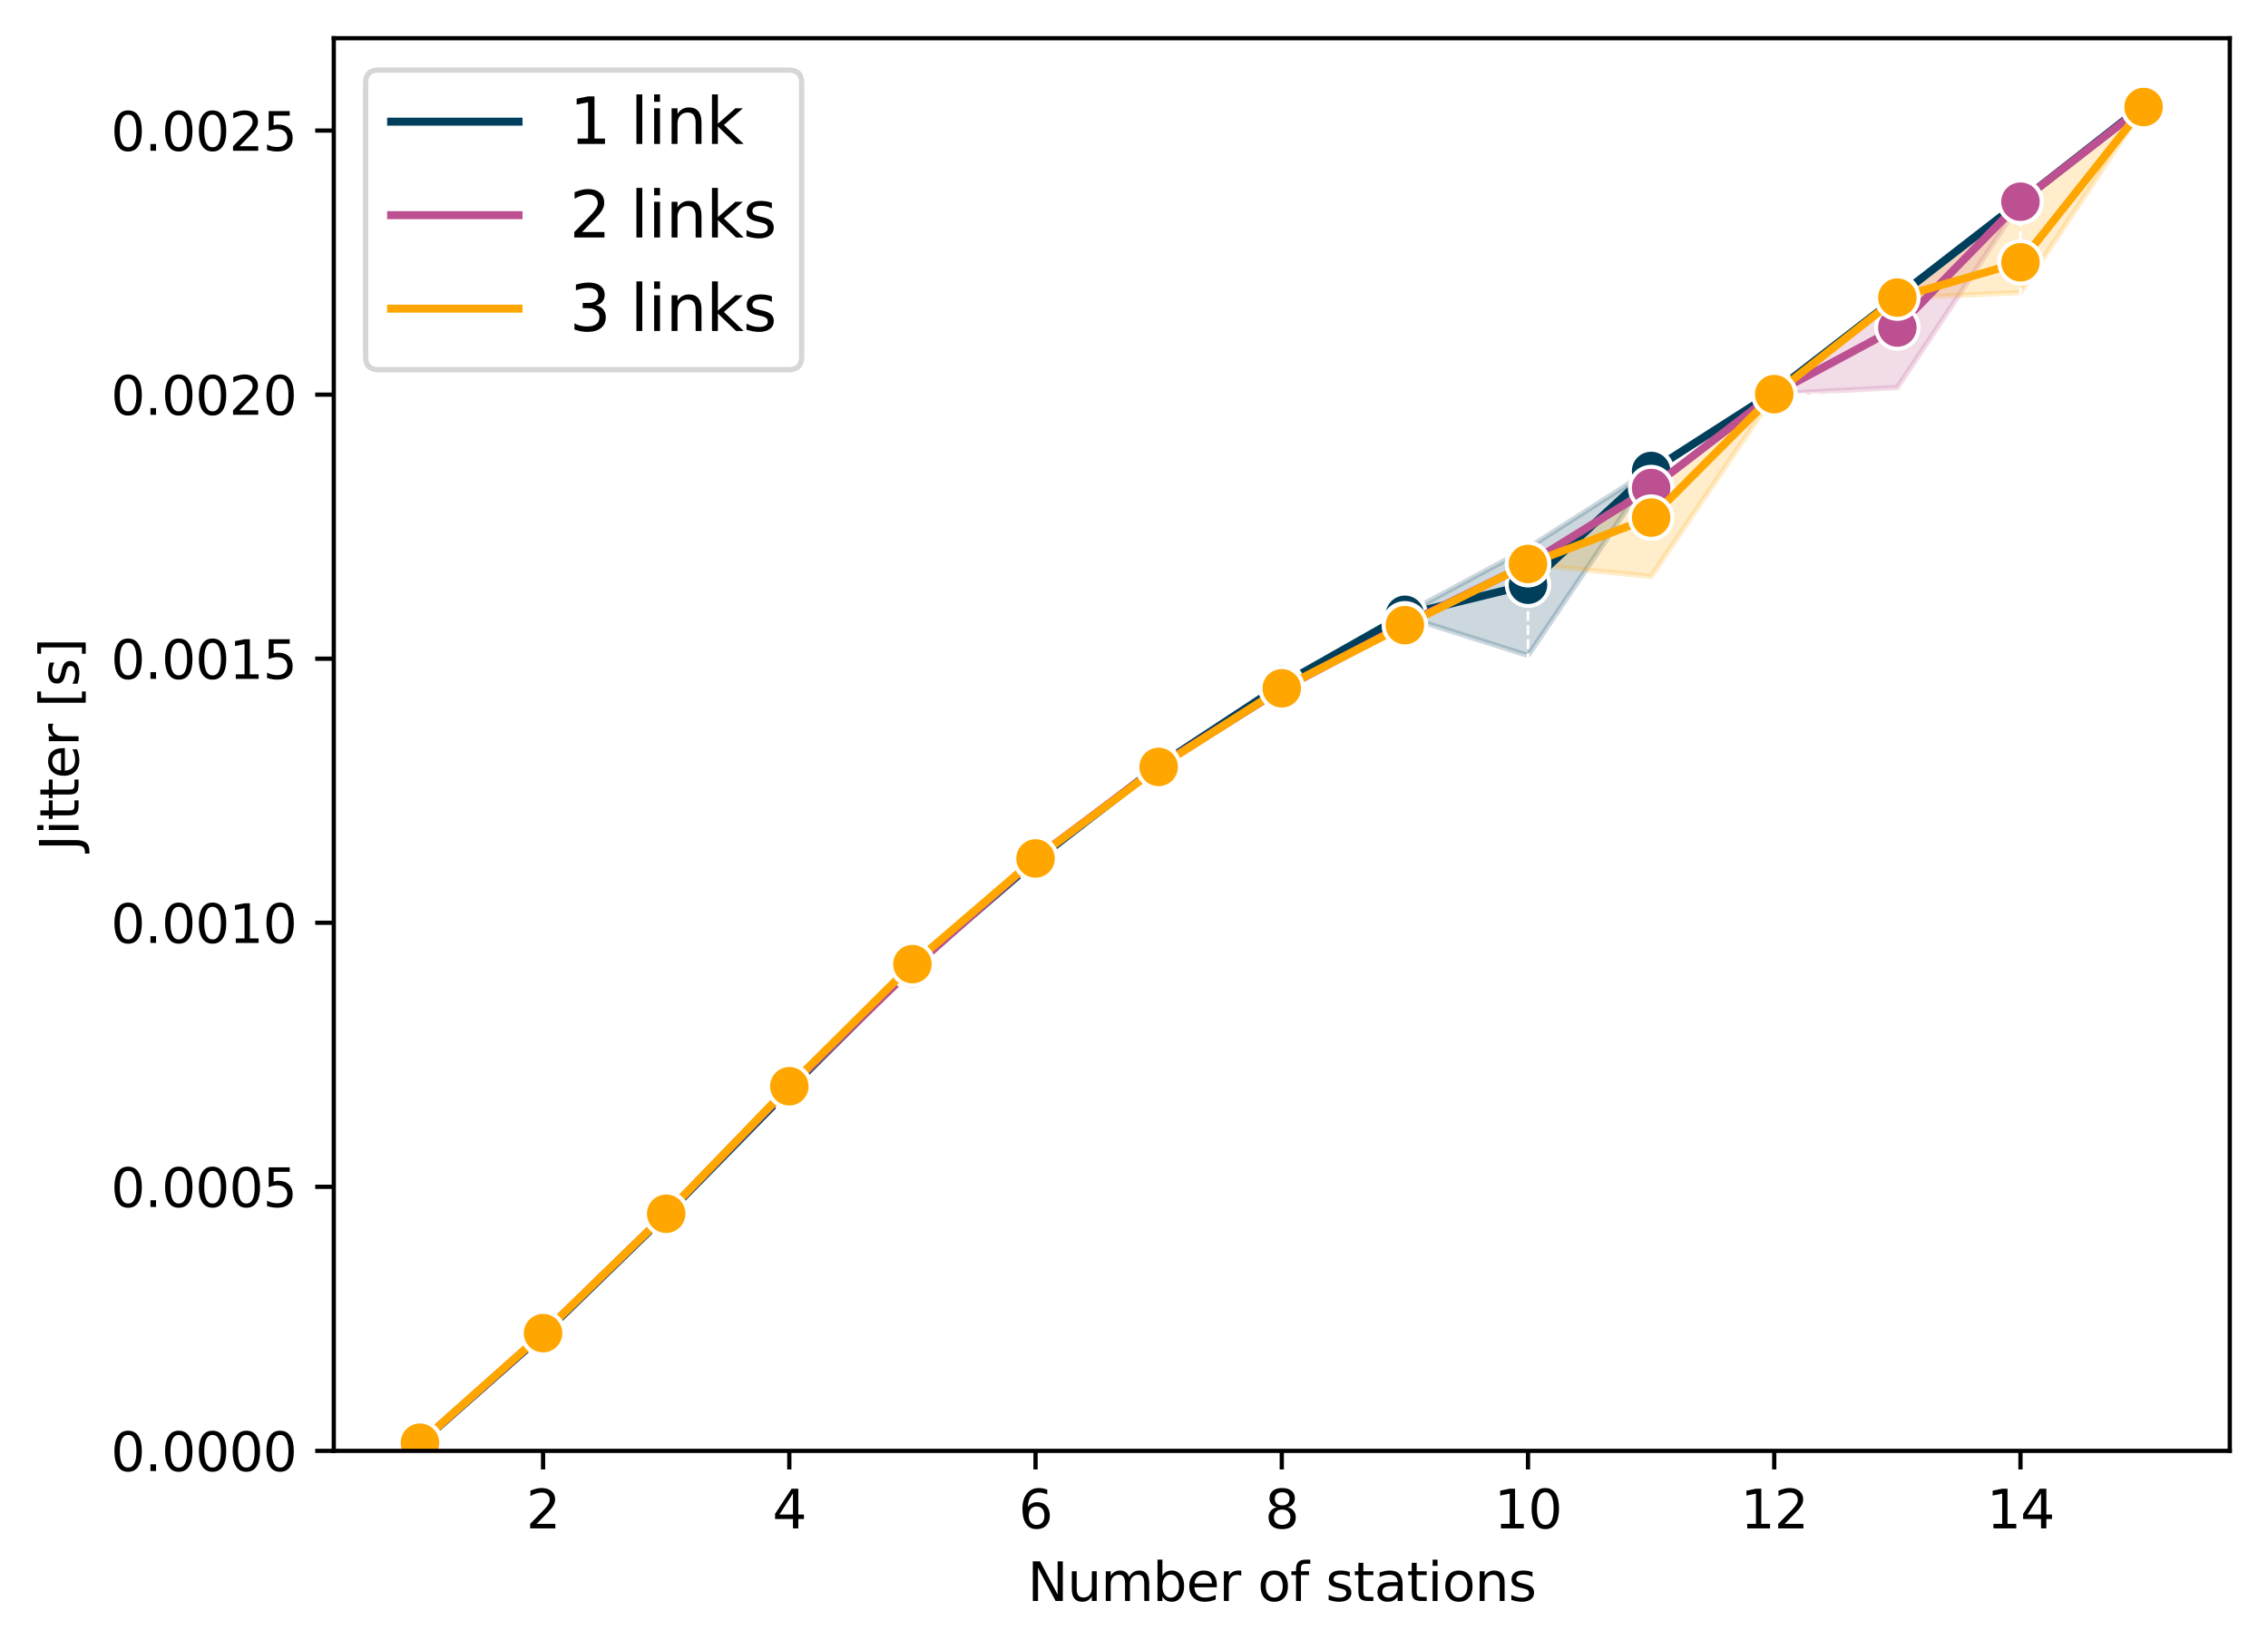 <?xml version="1.0" encoding="utf-8" standalone="no"?>
<!DOCTYPE svg PUBLIC "-//W3C//DTD SVG 1.1//EN"
  "http://www.w3.org/Graphics/SVG/1.1/DTD/svg11.dtd">
<svg xmlns:xlink="http://www.w3.org/1999/xlink" width="427.189pt" height="310.868pt" viewBox="0 0 427.189 310.868" xmlns="http://www.w3.org/2000/svg" version="1.1">
 <defs>
  <style type="text/css">*{stroke-linejoin: round; stroke-linecap: butt}</style>
 </defs>
 <g id="figure_1">
  <g id="patch_1">
   <path d="M 0 310.868 
L 427.189 310.868 
L 427.189 0 
L 0 0 
z
" style="fill: #ffffff"/>
  </g>
  <g id="axes_1">
   <g id="patch_2">
    <path d="M 62.869 273.312 
L 419.989 273.312 
L 419.989 7.2 
L 62.869 7.2 
z
" style="fill: #ffffff"/>
   </g>
   <g id="PolyCollection_1">
    <defs>
     <path id="m37e8b42626" d="M 79.101 -38.999 
L 79.101 -38.999 
L 102.291 -59.447 
L 125.481 -81.901 
L 148.67 -105.617 
L 171.86 -128.545 
L 195.05 -148.324 
L 218.239 -166.453 
L 241.429 -181.563 
L 264.618 -194.742 
L 287.808 -187.384 
L 310.998 -221.741 
L 334.187 -236.938 
L 357.377 -254.899 
L 380.566 -272.805 
L 403.756 -291.05 
L 403.756 -291.065 
L 403.756 -291.065 
L 380.566 -272.941 
L 357.377 -254.949 
L 334.187 -237.148 
L 310.998 -222.428 
L 287.808 -207.639 
L 264.618 -195.205 
L 241.429 -182.259 
L 218.239 -166.822 
L 195.05 -149.195 
L 171.86 -128.9 
L 148.67 -105.742 
L 125.481 -82.151 
L 102.291 -59.537 
L 79.101 -38.999 
z
" style="stroke: #003f5c; stroke-opacity: 0.2"/>
    </defs>
    <g clip-path="url(#pb77e00b470)">
     <use xlink:href="#m37e8b42626" x="0" y="310.868" style="fill: #003f5c; fill-opacity: 0.2; stroke: #003f5c; stroke-opacity: 0.2"/>
    </g>
   </g>
   <g id="PolyCollection_2">
    <defs>
     <path id="mcd9706d1df" d="M 79.101 -39.059 
L 79.101 -39.057 
L 102.291 -59.613 
L 125.481 -82.189 
L 148.67 -105.819 
L 171.86 -128.101 
L 195.05 -148.921 
L 218.239 -166.455 
L 241.429 -180.688 
L 264.618 -193.098 
L 287.808 -204.339 
L 310.998 -218.907 
L 334.187 -236.684 
L 357.377 -237.87 
L 380.566 -272.722 
L 403.756 -290.712 
L 403.756 -290.951 
L 403.756 -290.951 
L 380.566 -273.077 
L 357.377 -254.835 
L 334.187 -236.767 
L 310.998 -218.97 
L 287.808 -204.913 
L 264.618 -193.358 
L 241.429 -181.399 
L 218.239 -166.617 
L 195.05 -149.516 
L 171.86 -129.067 
L 148.67 -106.304 
L 125.481 -82.326 
L 102.291 -59.681 
L 79.101 -39.059 
z
" style="stroke: #bc5090; stroke-opacity: 0.2"/>
    </defs>
    <g clip-path="url(#pb77e00b470)">
     <use xlink:href="#mcd9706d1df" x="0" y="310.868" style="fill: #bc5090; fill-opacity: 0.2; stroke: #bc5090; stroke-opacity: 0.2"/>
    </g>
   </g>
   <g id="PolyCollection_3">
    <defs>
     <path id="me88c761a08" d="M 79.101 -39.09 
L 79.101 -39.089 
L 102.291 -59.69 
L 125.481 -82.059 
L 148.67 -105.709 
L 171.86 -129.086 
L 195.05 -148.983 
L 218.239 -166.095 
L 241.429 -180.812 
L 264.618 -192.974 
L 287.808 -204.593 
L 310.998 -202.273 
L 334.187 -236.554 
L 357.377 -254.729 
L 380.566 -255.763 
L 403.756 -290.612 
L 403.756 -290.809 
L 403.756 -290.809 
L 380.566 -272.739 
L 357.377 -254.859 
L 334.187 -236.662 
L 310.998 -218.917 
L 287.808 -204.664 
L 264.618 -193.281 
L 241.429 -181.597 
L 218.239 -166.603 
L 195.05 -149.31 
L 171.86 -129.359 
L 148.67 -106.552 
L 125.481 -82.421 
L 102.291 -59.789 
L 79.101 -39.09 
z
" style="stroke: #ffa600; stroke-opacity: 0.2"/>
    </defs>
    <g clip-path="url(#pb77e00b470)">
     <use xlink:href="#me88c761a08" x="0" y="310.868" style="fill: #ffa600; fill-opacity: 0.2; stroke: #ffa600; stroke-opacity: 0.2"/>
    </g>
   </g>
   <g id="matplotlib.axis_1">
    <g id="xtick_1">
     <g id="line2d_1">
      <path d="M 102.291 273.312 
L 102.291 7.2 
" clip-path="url(#pb77e00b470)" style="fill: none; stroke-dasharray: 1.85,0.8; stroke-dashoffset: 0; stroke: #ffffff; stroke-width: 0.5"/>
     </g>
     <g id="line2d_2">
      <defs>
       <path id="m23f80cbdba" d="M 0 0 
L 0 3.5 
" style="stroke: #000000; stroke-width: 0.8"/>
      </defs>
      <g>
       <use xlink:href="#m23f80cbdba" x="102.291" y="273.312" style="stroke: #000000; stroke-width: 0.8"/>
      </g>
     </g>
     <g id="text_1">
      <!-- 2 -->
      <g transform="translate(99.11 287.91) scale(0.1 -0.1)">
       <defs>
        <path id="DejaVuSans-32" d="M 1228 531 
L 3431 531 
L 3431 0 
L 469 0 
L 469 531 
Q 828 903 1448 1529 
Q 2069 2156 2228 2338 
Q 2531 2678 2651 2914 
Q 2772 3150 2772 3378 
Q 2772 3750 2511 3984 
Q 2250 4219 1831 4219 
Q 1534 4219 1204 4116 
Q 875 4013 500 3803 
L 500 4441 
Q 881 4594 1212 4672 
Q 1544 4750 1819 4750 
Q 2544 4750 2975 4387 
Q 3406 4025 3406 3419 
Q 3406 3131 3298 2873 
Q 3191 2616 2906 2266 
Q 2828 2175 2409 1742 
Q 1991 1309 1228 531 
z
" transform="scale(0.016)"/>
       </defs>
       <use xlink:href="#DejaVuSans-32"/>
      </g>
     </g>
    </g>
    <g id="xtick_2">
     <g id="line2d_3">
      <path d="M 148.67 273.312 
L 148.67 7.2 
" clip-path="url(#pb77e00b470)" style="fill: none; stroke-dasharray: 1.85,0.8; stroke-dashoffset: 0; stroke: #ffffff; stroke-width: 0.5"/>
     </g>
     <g id="line2d_4">
      <g>
       <use xlink:href="#m23f80cbdba" x="148.67" y="273.312" style="stroke: #000000; stroke-width: 0.8"/>
      </g>
     </g>
     <g id="text_2">
      <!-- 4 -->
      <g transform="translate(145.489 287.91) scale(0.1 -0.1)">
       <defs>
        <path id="DejaVuSans-34" d="M 2419 4116 
L 825 1625 
L 2419 1625 
L 2419 4116 
z
M 2253 4666 
L 3047 4666 
L 3047 1625 
L 3713 1625 
L 3713 1100 
L 3047 1100 
L 3047 0 
L 2419 0 
L 2419 1100 
L 313 1100 
L 313 1709 
L 2253 4666 
z
" transform="scale(0.016)"/>
       </defs>
       <use xlink:href="#DejaVuSans-34"/>
      </g>
     </g>
    </g>
    <g id="xtick_3">
     <g id="line2d_5">
      <path d="M 195.05 273.312 
L 195.05 7.2 
" clip-path="url(#pb77e00b470)" style="fill: none; stroke-dasharray: 1.85,0.8; stroke-dashoffset: 0; stroke: #ffffff; stroke-width: 0.5"/>
     </g>
     <g id="line2d_6">
      <g>
       <use xlink:href="#m23f80cbdba" x="195.05" y="273.312" style="stroke: #000000; stroke-width: 0.8"/>
      </g>
     </g>
     <g id="text_3">
      <!-- 6 -->
      <g transform="translate(191.868 287.91) scale(0.1 -0.1)">
       <defs>
        <path id="DejaVuSans-36" d="M 2113 2584 
Q 1688 2584 1439 2293 
Q 1191 2003 1191 1497 
Q 1191 994 1439 701 
Q 1688 409 2113 409 
Q 2538 409 2786 701 
Q 3034 994 3034 1497 
Q 3034 2003 2786 2293 
Q 2538 2584 2113 2584 
z
M 3366 4563 
L 3366 3988 
Q 3128 4100 2886 4159 
Q 2644 4219 2406 4219 
Q 1781 4219 1451 3797 
Q 1122 3375 1075 2522 
Q 1259 2794 1537 2939 
Q 1816 3084 2150 3084 
Q 2853 3084 3261 2657 
Q 3669 2231 3669 1497 
Q 3669 778 3244 343 
Q 2819 -91 2113 -91 
Q 1303 -91 875 529 
Q 447 1150 447 2328 
Q 447 3434 972 4092 
Q 1497 4750 2381 4750 
Q 2619 4750 2861 4703 
Q 3103 4656 3366 4563 
z
" transform="scale(0.016)"/>
       </defs>
       <use xlink:href="#DejaVuSans-36"/>
      </g>
     </g>
    </g>
    <g id="xtick_4">
     <g id="line2d_7">
      <path d="M 241.429 273.312 
L 241.429 7.2 
" clip-path="url(#pb77e00b470)" style="fill: none; stroke-dasharray: 1.85,0.8; stroke-dashoffset: 0; stroke: #ffffff; stroke-width: 0.5"/>
     </g>
     <g id="line2d_8">
      <g>
       <use xlink:href="#m23f80cbdba" x="241.429" y="273.312" style="stroke: #000000; stroke-width: 0.8"/>
      </g>
     </g>
     <g id="text_4">
      <!-- 8 -->
      <g transform="translate(238.248 287.91) scale(0.1 -0.1)">
       <defs>
        <path id="DejaVuSans-38" d="M 2034 2216 
Q 1584 2216 1326 1975 
Q 1069 1734 1069 1313 
Q 1069 891 1326 650 
Q 1584 409 2034 409 
Q 2484 409 2743 651 
Q 3003 894 3003 1313 
Q 3003 1734 2745 1975 
Q 2488 2216 2034 2216 
z
M 1403 2484 
Q 997 2584 770 2862 
Q 544 3141 544 3541 
Q 544 4100 942 4425 
Q 1341 4750 2034 4750 
Q 2731 4750 3128 4425 
Q 3525 4100 3525 3541 
Q 3525 3141 3298 2862 
Q 3072 2584 2669 2484 
Q 3125 2378 3379 2068 
Q 3634 1759 3634 1313 
Q 3634 634 3220 271 
Q 2806 -91 2034 -91 
Q 1263 -91 848 271 
Q 434 634 434 1313 
Q 434 1759 690 2068 
Q 947 2378 1403 2484 
z
M 1172 3481 
Q 1172 3119 1398 2916 
Q 1625 2713 2034 2713 
Q 2441 2713 2670 2916 
Q 2900 3119 2900 3481 
Q 2900 3844 2670 4047 
Q 2441 4250 2034 4250 
Q 1625 4250 1398 4047 
Q 1172 3844 1172 3481 
z
" transform="scale(0.016)"/>
       </defs>
       <use xlink:href="#DejaVuSans-38"/>
      </g>
     </g>
    </g>
    <g id="xtick_5">
     <g id="line2d_9">
      <path d="M 287.808 273.312 
L 287.808 7.2 
" clip-path="url(#pb77e00b470)" style="fill: none; stroke-dasharray: 1.85,0.8; stroke-dashoffset: 0; stroke: #ffffff; stroke-width: 0.5"/>
     </g>
     <g id="line2d_10">
      <g>
       <use xlink:href="#m23f80cbdba" x="287.808" y="273.312" style="stroke: #000000; stroke-width: 0.8"/>
      </g>
     </g>
     <g id="text_5">
      <!-- 10 -->
      <g transform="translate(281.445 287.91) scale(0.1 -0.1)">
       <defs>
        <path id="DejaVuSans-31" d="M 794 531 
L 1825 531 
L 1825 4091 
L 703 3866 
L 703 4441 
L 1819 4666 
L 2450 4666 
L 2450 531 
L 3481 531 
L 3481 0 
L 794 0 
L 794 531 
z
" transform="scale(0.016)"/>
        <path id="DejaVuSans-30" d="M 2034 4250 
Q 1547 4250 1301 3770 
Q 1056 3291 1056 2328 
Q 1056 1369 1301 889 
Q 1547 409 2034 409 
Q 2525 409 2770 889 
Q 3016 1369 3016 2328 
Q 3016 3291 2770 3770 
Q 2525 4250 2034 4250 
z
M 2034 4750 
Q 2819 4750 3233 4129 
Q 3647 3509 3647 2328 
Q 3647 1150 3233 529 
Q 2819 -91 2034 -91 
Q 1250 -91 836 529 
Q 422 1150 422 2328 
Q 422 3509 836 4129 
Q 1250 4750 2034 4750 
z
" transform="scale(0.016)"/>
       </defs>
       <use xlink:href="#DejaVuSans-31"/>
       <use xlink:href="#DejaVuSans-30" x="63.623"/>
      </g>
     </g>
    </g>
    <g id="xtick_6">
     <g id="line2d_11">
      <path d="M 334.187 273.312 
L 334.187 7.2 
" clip-path="url(#pb77e00b470)" style="fill: none; stroke-dasharray: 1.85,0.8; stroke-dashoffset: 0; stroke: #ffffff; stroke-width: 0.5"/>
     </g>
     <g id="line2d_12">
      <g>
       <use xlink:href="#m23f80cbdba" x="334.187" y="273.312" style="stroke: #000000; stroke-width: 0.8"/>
      </g>
     </g>
     <g id="text_6">
      <!-- 12 -->
      <g transform="translate(327.825 287.91) scale(0.1 -0.1)">
       <use xlink:href="#DejaVuSans-31"/>
       <use xlink:href="#DejaVuSans-32" x="63.623"/>
      </g>
     </g>
    </g>
    <g id="xtick_7">
     <g id="line2d_13">
      <path d="M 380.566 273.312 
L 380.566 7.2 
" clip-path="url(#pb77e00b470)" style="fill: none; stroke-dasharray: 1.85,0.8; stroke-dashoffset: 0; stroke: #ffffff; stroke-width: 0.5"/>
     </g>
     <g id="line2d_14">
      <g>
       <use xlink:href="#m23f80cbdba" x="380.566" y="273.312" style="stroke: #000000; stroke-width: 0.8"/>
      </g>
     </g>
     <g id="text_7">
      <!-- 14 -->
      <g transform="translate(374.204 287.91) scale(0.1 -0.1)">
       <use xlink:href="#DejaVuSans-31"/>
       <use xlink:href="#DejaVuSans-34" x="63.623"/>
      </g>
     </g>
    </g>
    <g id="text_8">
     <!-- Number of stations -->
     <g transform="translate(193.534 301.589) scale(0.1 -0.1)">
      <defs>
       <path id="DejaVuSans-4e" d="M 628 4666 
L 1478 4666 
L 3547 763 
L 3547 4666 
L 4159 4666 
L 4159 0 
L 3309 0 
L 1241 3903 
L 1241 0 
L 628 0 
L 628 4666 
z
" transform="scale(0.016)"/>
       <path id="DejaVuSans-75" d="M 544 1381 
L 544 3500 
L 1119 3500 
L 1119 1403 
Q 1119 906 1312 657 
Q 1506 409 1894 409 
Q 2359 409 2629 706 
Q 2900 1003 2900 1516 
L 2900 3500 
L 3475 3500 
L 3475 0 
L 2900 0 
L 2900 538 
Q 2691 219 2414 64 
Q 2138 -91 1772 -91 
Q 1169 -91 856 284 
Q 544 659 544 1381 
z
M 1991 3584 
L 1991 3584 
z
" transform="scale(0.016)"/>
       <path id="DejaVuSans-6d" d="M 3328 2828 
Q 3544 3216 3844 3400 
Q 4144 3584 4550 3584 
Q 5097 3584 5394 3201 
Q 5691 2819 5691 2113 
L 5691 0 
L 5113 0 
L 5113 2094 
Q 5113 2597 4934 2840 
Q 4756 3084 4391 3084 
Q 3944 3084 3684 2787 
Q 3425 2491 3425 1978 
L 3425 0 
L 2847 0 
L 2847 2094 
Q 2847 2600 2669 2842 
Q 2491 3084 2119 3084 
Q 1678 3084 1418 2786 
Q 1159 2488 1159 1978 
L 1159 0 
L 581 0 
L 581 3500 
L 1159 3500 
L 1159 2956 
Q 1356 3278 1631 3431 
Q 1906 3584 2284 3584 
Q 2666 3584 2933 3390 
Q 3200 3197 3328 2828 
z
" transform="scale(0.016)"/>
       <path id="DejaVuSans-62" d="M 3116 1747 
Q 3116 2381 2855 2742 
Q 2594 3103 2138 3103 
Q 1681 3103 1420 2742 
Q 1159 2381 1159 1747 
Q 1159 1113 1420 752 
Q 1681 391 2138 391 
Q 2594 391 2855 752 
Q 3116 1113 3116 1747 
z
M 1159 2969 
Q 1341 3281 1617 3432 
Q 1894 3584 2278 3584 
Q 2916 3584 3314 3078 
Q 3713 2572 3713 1747 
Q 3713 922 3314 415 
Q 2916 -91 2278 -91 
Q 1894 -91 1617 61 
Q 1341 213 1159 525 
L 1159 0 
L 581 0 
L 581 4863 
L 1159 4863 
L 1159 2969 
z
" transform="scale(0.016)"/>
       <path id="DejaVuSans-65" d="M 3597 1894 
L 3597 1613 
L 953 1613 
Q 991 1019 1311 708 
Q 1631 397 2203 397 
Q 2534 397 2845 478 
Q 3156 559 3463 722 
L 3463 178 
Q 3153 47 2828 -22 
Q 2503 -91 2169 -91 
Q 1331 -91 842 396 
Q 353 884 353 1716 
Q 353 2575 817 3079 
Q 1281 3584 2069 3584 
Q 2775 3584 3186 3129 
Q 3597 2675 3597 1894 
z
M 3022 2063 
Q 3016 2534 2758 2815 
Q 2500 3097 2075 3097 
Q 1594 3097 1305 2825 
Q 1016 2553 972 2059 
L 3022 2063 
z
" transform="scale(0.016)"/>
       <path id="DejaVuSans-72" d="M 2631 2963 
Q 2534 3019 2420 3045 
Q 2306 3072 2169 3072 
Q 1681 3072 1420 2755 
Q 1159 2438 1159 1844 
L 1159 0 
L 581 0 
L 581 3500 
L 1159 3500 
L 1159 2956 
Q 1341 3275 1631 3429 
Q 1922 3584 2338 3584 
Q 2397 3584 2469 3576 
Q 2541 3569 2628 3553 
L 2631 2963 
z
" transform="scale(0.016)"/>
       <path id="DejaVuSans-20" transform="scale(0.016)"/>
       <path id="DejaVuSans-6f" d="M 1959 3097 
Q 1497 3097 1228 2736 
Q 959 2375 959 1747 
Q 959 1119 1226 758 
Q 1494 397 1959 397 
Q 2419 397 2687 759 
Q 2956 1122 2956 1747 
Q 2956 2369 2687 2733 
Q 2419 3097 1959 3097 
z
M 1959 3584 
Q 2709 3584 3137 3096 
Q 3566 2609 3566 1747 
Q 3566 888 3137 398 
Q 2709 -91 1959 -91 
Q 1206 -91 779 398 
Q 353 888 353 1747 
Q 353 2609 779 3096 
Q 1206 3584 1959 3584 
z
" transform="scale(0.016)"/>
       <path id="DejaVuSans-66" d="M 2375 4863 
L 2375 4384 
L 1825 4384 
Q 1516 4384 1395 4259 
Q 1275 4134 1275 3809 
L 1275 3500 
L 2222 3500 
L 2222 3053 
L 1275 3053 
L 1275 0 
L 697 0 
L 697 3053 
L 147 3053 
L 147 3500 
L 697 3500 
L 697 3744 
Q 697 4328 969 4595 
Q 1241 4863 1831 4863 
L 2375 4863 
z
" transform="scale(0.016)"/>
       <path id="DejaVuSans-73" d="M 2834 3397 
L 2834 2853 
Q 2591 2978 2328 3040 
Q 2066 3103 1784 3103 
Q 1356 3103 1142 2972 
Q 928 2841 928 2578 
Q 928 2378 1081 2264 
Q 1234 2150 1697 2047 
L 1894 2003 
Q 2506 1872 2764 1633 
Q 3022 1394 3022 966 
Q 3022 478 2636 193 
Q 2250 -91 1575 -91 
Q 1294 -91 989 -36 
Q 684 19 347 128 
L 347 722 
Q 666 556 975 473 
Q 1284 391 1588 391 
Q 1994 391 2212 530 
Q 2431 669 2431 922 
Q 2431 1156 2273 1281 
Q 2116 1406 1581 1522 
L 1381 1569 
Q 847 1681 609 1914 
Q 372 2147 372 2553 
Q 372 3047 722 3315 
Q 1072 3584 1716 3584 
Q 2034 3584 2315 3537 
Q 2597 3491 2834 3397 
z
" transform="scale(0.016)"/>
       <path id="DejaVuSans-74" d="M 1172 4494 
L 1172 3500 
L 2356 3500 
L 2356 3053 
L 1172 3053 
L 1172 1153 
Q 1172 725 1289 603 
Q 1406 481 1766 481 
L 2356 481 
L 2356 0 
L 1766 0 
Q 1100 0 847 248 
Q 594 497 594 1153 
L 594 3053 
L 172 3053 
L 172 3500 
L 594 3500 
L 594 4494 
L 1172 4494 
z
" transform="scale(0.016)"/>
       <path id="DejaVuSans-61" d="M 2194 1759 
Q 1497 1759 1228 1600 
Q 959 1441 959 1056 
Q 959 750 1161 570 
Q 1363 391 1709 391 
Q 2188 391 2477 730 
Q 2766 1069 2766 1631 
L 2766 1759 
L 2194 1759 
z
M 3341 1997 
L 3341 0 
L 2766 0 
L 2766 531 
Q 2569 213 2275 61 
Q 1981 -91 1556 -91 
Q 1019 -91 701 211 
Q 384 513 384 1019 
Q 384 1609 779 1909 
Q 1175 2209 1959 2209 
L 2766 2209 
L 2766 2266 
Q 2766 2663 2505 2880 
Q 2244 3097 1772 3097 
Q 1472 3097 1187 3025 
Q 903 2953 641 2809 
L 641 3341 
Q 956 3463 1253 3523 
Q 1550 3584 1831 3584 
Q 2591 3584 2966 3190 
Q 3341 2797 3341 1997 
z
" transform="scale(0.016)"/>
       <path id="DejaVuSans-69" d="M 603 3500 
L 1178 3500 
L 1178 0 
L 603 0 
L 603 3500 
z
M 603 4863 
L 1178 4863 
L 1178 4134 
L 603 4134 
L 603 4863 
z
" transform="scale(0.016)"/>
       <path id="DejaVuSans-6e" d="M 3513 2113 
L 3513 0 
L 2938 0 
L 2938 2094 
Q 2938 2591 2744 2837 
Q 2550 3084 2163 3084 
Q 1697 3084 1428 2787 
Q 1159 2491 1159 1978 
L 1159 0 
L 581 0 
L 581 3500 
L 1159 3500 
L 1159 2956 
Q 1366 3272 1645 3428 
Q 1925 3584 2291 3584 
Q 2894 3584 3203 3211 
Q 3513 2838 3513 2113 
z
" transform="scale(0.016)"/>
      </defs>
      <use xlink:href="#DejaVuSans-4e"/>
      <use xlink:href="#DejaVuSans-75" x="74.805"/>
      <use xlink:href="#DejaVuSans-6d" x="138.184"/>
      <use xlink:href="#DejaVuSans-62" x="235.596"/>
      <use xlink:href="#DejaVuSans-65" x="299.072"/>
      <use xlink:href="#DejaVuSans-72" x="360.596"/>
      <use xlink:href="#DejaVuSans-20" x="401.709"/>
      <use xlink:href="#DejaVuSans-6f" x="433.496"/>
      <use xlink:href="#DejaVuSans-66" x="494.678"/>
      <use xlink:href="#DejaVuSans-20" x="529.883"/>
      <use xlink:href="#DejaVuSans-73" x="561.67"/>
      <use xlink:href="#DejaVuSans-74" x="613.77"/>
      <use xlink:href="#DejaVuSans-61" x="652.979"/>
      <use xlink:href="#DejaVuSans-74" x="714.258"/>
      <use xlink:href="#DejaVuSans-69" x="753.467"/>
      <use xlink:href="#DejaVuSans-6f" x="781.25"/>
      <use xlink:href="#DejaVuSans-6e" x="842.432"/>
      <use xlink:href="#DejaVuSans-73" x="905.811"/>
     </g>
    </g>
   </g>
   <g id="matplotlib.axis_2">
    <g id="ytick_1">
     <g id="line2d_15">
      <path d="M 62.869 273.312 
L 419.989 273.312 
" clip-path="url(#pb77e00b470)" style="fill: none; stroke-dasharray: 1.85,0.8; stroke-dashoffset: 0; stroke: #ffffff; stroke-width: 0.5"/>
     </g>
     <g id="line2d_16">
      <defs>
       <path id="m7d0589ba88" d="M 0 0 
L -3.5 0 
" style="stroke: #000000; stroke-width: 0.8"/>
      </defs>
      <g>
       <use xlink:href="#m7d0589ba88" x="62.869" y="273.312" style="stroke: #000000; stroke-width: 0.8"/>
      </g>
     </g>
     <g id="text_9">
      <!-- 0.0000 -->
      <g transform="translate(20.878 277.111) scale(0.1 -0.1)">
       <defs>
        <path id="DejaVuSans-2e" d="M 684 794 
L 1344 794 
L 1344 0 
L 684 0 
L 684 794 
z
" transform="scale(0.016)"/>
       </defs>
       <use xlink:href="#DejaVuSans-30"/>
       <use xlink:href="#DejaVuSans-2e" x="63.623"/>
       <use xlink:href="#DejaVuSans-30" x="95.41"/>
       <use xlink:href="#DejaVuSans-30" x="159.033"/>
       <use xlink:href="#DejaVuSans-30" x="222.656"/>
       <use xlink:href="#DejaVuSans-30" x="286.279"/>
      </g>
     </g>
    </g>
    <g id="ytick_2">
     <g id="line2d_17">
      <path d="M 62.869 223.569 
L 419.989 223.569 
" clip-path="url(#pb77e00b470)" style="fill: none; stroke-dasharray: 1.85,0.8; stroke-dashoffset: 0; stroke: #ffffff; stroke-width: 0.5"/>
     </g>
     <g id="line2d_18">
      <g>
       <use xlink:href="#m7d0589ba88" x="62.869" y="223.569" style="stroke: #000000; stroke-width: 0.8"/>
      </g>
     </g>
     <g id="text_10">
      <!-- 0.0005 -->
      <g transform="translate(20.878 227.368) scale(0.1 -0.1)">
       <defs>
        <path id="DejaVuSans-35" d="M 691 4666 
L 3169 4666 
L 3169 4134 
L 1269 4134 
L 1269 2991 
Q 1406 3038 1543 3061 
Q 1681 3084 1819 3084 
Q 2600 3084 3056 2656 
Q 3513 2228 3513 1497 
Q 3513 744 3044 326 
Q 2575 -91 1722 -91 
Q 1428 -91 1123 -41 
Q 819 9 494 109 
L 494 744 
Q 775 591 1075 516 
Q 1375 441 1709 441 
Q 2250 441 2565 725 
Q 2881 1009 2881 1497 
Q 2881 1984 2565 2268 
Q 2250 2553 1709 2553 
Q 1456 2553 1204 2497 
Q 953 2441 691 2322 
L 691 4666 
z
" transform="scale(0.016)"/>
       </defs>
       <use xlink:href="#DejaVuSans-30"/>
       <use xlink:href="#DejaVuSans-2e" x="63.623"/>
       <use xlink:href="#DejaVuSans-30" x="95.41"/>
       <use xlink:href="#DejaVuSans-30" x="159.033"/>
       <use xlink:href="#DejaVuSans-30" x="222.656"/>
       <use xlink:href="#DejaVuSans-35" x="286.279"/>
      </g>
     </g>
    </g>
    <g id="ytick_3">
     <g id="line2d_19">
      <path d="M 62.869 173.827 
L 419.989 173.827 
" clip-path="url(#pb77e00b470)" style="fill: none; stroke-dasharray: 1.85,0.8; stroke-dashoffset: 0; stroke: #ffffff; stroke-width: 0.5"/>
     </g>
     <g id="line2d_20">
      <g>
       <use xlink:href="#m7d0589ba88" x="62.869" y="173.827" style="stroke: #000000; stroke-width: 0.8"/>
      </g>
     </g>
     <g id="text_11">
      <!-- 0.0010 -->
      <g transform="translate(20.878 177.626) scale(0.1 -0.1)">
       <use xlink:href="#DejaVuSans-30"/>
       <use xlink:href="#DejaVuSans-2e" x="63.623"/>
       <use xlink:href="#DejaVuSans-30" x="95.41"/>
       <use xlink:href="#DejaVuSans-30" x="159.033"/>
       <use xlink:href="#DejaVuSans-31" x="222.656"/>
       <use xlink:href="#DejaVuSans-30" x="286.279"/>
      </g>
     </g>
    </g>
    <g id="ytick_4">
     <g id="line2d_21">
      <path d="M 62.869 124.084 
L 419.989 124.084 
" clip-path="url(#pb77e00b470)" style="fill: none; stroke-dasharray: 1.85,0.8; stroke-dashoffset: 0; stroke: #ffffff; stroke-width: 0.5"/>
     </g>
     <g id="line2d_22">
      <g>
       <use xlink:href="#m7d0589ba88" x="62.869" y="124.084" style="stroke: #000000; stroke-width: 0.8"/>
      </g>
     </g>
     <g id="text_12">
      <!-- 0.0015 -->
      <g transform="translate(20.878 127.883) scale(0.1 -0.1)">
       <use xlink:href="#DejaVuSans-30"/>
       <use xlink:href="#DejaVuSans-2e" x="63.623"/>
       <use xlink:href="#DejaVuSans-30" x="95.41"/>
       <use xlink:href="#DejaVuSans-30" x="159.033"/>
       <use xlink:href="#DejaVuSans-31" x="222.656"/>
       <use xlink:href="#DejaVuSans-35" x="286.279"/>
      </g>
     </g>
    </g>
    <g id="ytick_5">
     <g id="line2d_23">
      <path d="M 62.869 74.341 
L 419.989 74.341 
" clip-path="url(#pb77e00b470)" style="fill: none; stroke-dasharray: 1.85,0.8; stroke-dashoffset: 0; stroke: #ffffff; stroke-width: 0.5"/>
     </g>
     <g id="line2d_24">
      <g>
       <use xlink:href="#m7d0589ba88" x="62.869" y="74.341" style="stroke: #000000; stroke-width: 0.8"/>
      </g>
     </g>
     <g id="text_13">
      <!-- 0.0020 -->
      <g transform="translate(20.878 78.14) scale(0.1 -0.1)">
       <use xlink:href="#DejaVuSans-30"/>
       <use xlink:href="#DejaVuSans-2e" x="63.623"/>
       <use xlink:href="#DejaVuSans-30" x="95.41"/>
       <use xlink:href="#DejaVuSans-30" x="159.033"/>
       <use xlink:href="#DejaVuSans-32" x="222.656"/>
       <use xlink:href="#DejaVuSans-30" x="286.279"/>
      </g>
     </g>
    </g>
    <g id="ytick_6">
     <g id="line2d_25">
      <path d="M 62.869 24.598 
L 419.989 24.598 
" clip-path="url(#pb77e00b470)" style="fill: none; stroke-dasharray: 1.85,0.8; stroke-dashoffset: 0; stroke: #ffffff; stroke-width: 0.5"/>
     </g>
     <g id="line2d_26">
      <g>
       <use xlink:href="#m7d0589ba88" x="62.869" y="24.598" style="stroke: #000000; stroke-width: 0.8"/>
      </g>
     </g>
     <g id="text_14">
      <!-- 0.0025 -->
      <g transform="translate(20.878 28.397) scale(0.1 -0.1)">
       <use xlink:href="#DejaVuSans-30"/>
       <use xlink:href="#DejaVuSans-2e" x="63.623"/>
       <use xlink:href="#DejaVuSans-30" x="95.41"/>
       <use xlink:href="#DejaVuSans-30" x="159.033"/>
       <use xlink:href="#DejaVuSans-32" x="222.656"/>
       <use xlink:href="#DejaVuSans-35" x="286.279"/>
      </g>
     </g>
    </g>
    <g id="text_15">
     <!-- Jitter [s] -->
     <g transform="translate(14.798 160.268) rotate(-90) scale(0.1 -0.1)">
      <defs>
       <path id="DejaVuSans-4a" d="M 628 4666 
L 1259 4666 
L 1259 325 
Q 1259 -519 939 -900 
Q 619 -1281 -91 -1281 
L -331 -1281 
L -331 -750 
L -134 -750 
Q 284 -750 456 -515 
Q 628 -281 628 325 
L 628 4666 
z
" transform="scale(0.016)"/>
       <path id="DejaVuSans-5b" d="M 550 4863 
L 1875 4863 
L 1875 4416 
L 1125 4416 
L 1125 -397 
L 1875 -397 
L 1875 -844 
L 550 -844 
L 550 4863 
z
" transform="scale(0.016)"/>
       <path id="DejaVuSans-5d" d="M 1947 4863 
L 1947 -844 
L 622 -844 
L 622 -397 
L 1369 -397 
L 1369 4416 
L 622 4416 
L 622 4863 
L 1947 4863 
z
" transform="scale(0.016)"/>
      </defs>
      <use xlink:href="#DejaVuSans-4a"/>
      <use xlink:href="#DejaVuSans-69" x="29.492"/>
      <use xlink:href="#DejaVuSans-74" x="57.275"/>
      <use xlink:href="#DejaVuSans-74" x="96.484"/>
      <use xlink:href="#DejaVuSans-65" x="135.693"/>
      <use xlink:href="#DejaVuSans-72" x="197.217"/>
      <use xlink:href="#DejaVuSans-20" x="238.33"/>
      <use xlink:href="#DejaVuSans-5b" x="270.117"/>
      <use xlink:href="#DejaVuSans-73" x="309.131"/>
      <use xlink:href="#DejaVuSans-5d" x="361.23"/>
     </g>
    </g>
   </g>
   <g id="line2d_27">
    <path d="M 79.101 271.869 
L 102.291 251.387 
L 125.481 228.826 
L 148.67 205.169 
L 171.86 182.097 
L 195.05 162.068 
L 218.239 144.22 
L 241.429 128.971 
L 264.618 115.818 
L 287.808 110.154 
L 310.998 88.724 
L 334.187 73.851 
L 357.377 55.939 
L 380.566 37.973 
L 403.756 19.81 
" clip-path="url(#pb77e00b470)" style="fill: none; stroke: #003f5c; stroke-width: 1.5; stroke-linecap: square"/>
    <defs>
     <path id="m429b4958fd" d="M 0 4 
C 1.061 4 2.078 3.579 2.828 2.828 
C 3.579 2.078 4 1.061 4 0 
C 4 -1.061 3.579 -2.078 2.828 -2.828 
C 2.078 -3.579 1.061 -4 0 -4 
C -1.061 -4 -2.078 -3.579 -2.828 -2.828 
C -3.579 -2.078 -4 -1.061 -4 0 
C -4 1.061 -3.579 2.078 -2.828 2.828 
C -2.078 3.579 -1.061 4 0 4 
z
" style="stroke: #ffffff; stroke-width: 0.75"/>
    </defs>
    <g clip-path="url(#pb77e00b470)">
     <use xlink:href="#m429b4958fd" x="79.101" y="271.869" style="fill: #003f5c; stroke: #ffffff; stroke-width: 0.75"/>
     <use xlink:href="#m429b4958fd" x="102.291" y="251.387" style="fill: #003f5c; stroke: #ffffff; stroke-width: 0.75"/>
     <use xlink:href="#m429b4958fd" x="125.481" y="228.826" style="fill: #003f5c; stroke: #ffffff; stroke-width: 0.75"/>
     <use xlink:href="#m429b4958fd" x="148.67" y="205.169" style="fill: #003f5c; stroke: #ffffff; stroke-width: 0.75"/>
     <use xlink:href="#m429b4958fd" x="171.86" y="182.097" style="fill: #003f5c; stroke: #ffffff; stroke-width: 0.75"/>
     <use xlink:href="#m429b4958fd" x="195.05" y="162.068" style="fill: #003f5c; stroke: #ffffff; stroke-width: 0.75"/>
     <use xlink:href="#m429b4958fd" x="218.239" y="144.22" style="fill: #003f5c; stroke: #ffffff; stroke-width: 0.75"/>
     <use xlink:href="#m429b4958fd" x="241.429" y="128.971" style="fill: #003f5c; stroke: #ffffff; stroke-width: 0.75"/>
     <use xlink:href="#m429b4958fd" x="264.618" y="115.818" style="fill: #003f5c; stroke: #ffffff; stroke-width: 0.75"/>
     <use xlink:href="#m429b4958fd" x="287.808" y="110.154" style="fill: #003f5c; stroke: #ffffff; stroke-width: 0.75"/>
     <use xlink:href="#m429b4958fd" x="310.998" y="88.724" style="fill: #003f5c; stroke: #ffffff; stroke-width: 0.75"/>
     <use xlink:href="#m429b4958fd" x="334.187" y="73.851" style="fill: #003f5c; stroke: #ffffff; stroke-width: 0.75"/>
     <use xlink:href="#m429b4958fd" x="357.377" y="55.939" style="fill: #003f5c; stroke: #ffffff; stroke-width: 0.75"/>
     <use xlink:href="#m429b4958fd" x="380.566" y="37.973" style="fill: #003f5c; stroke: #ffffff; stroke-width: 0.75"/>
     <use xlink:href="#m429b4958fd" x="403.756" y="19.81" style="fill: #003f5c; stroke: #ffffff; stroke-width: 0.75"/>
    </g>
   </g>
   <g id="line2d_28">
    <path d="M 79.101 271.81 
L 102.291 251.216 
L 125.481 228.628 
L 148.67 204.817 
L 171.86 182.352 
L 195.05 161.717 
L 218.239 144.327 
L 241.429 129.778 
L 264.618 117.6 
L 287.808 106.275 
L 310.998 91.933 
L 334.187 74.155 
L 357.377 61.7 
L 380.566 37.993 
L 403.756 20.017 
" clip-path="url(#pb77e00b470)" style="fill: none; stroke: #bc5090; stroke-width: 1.5; stroke-linecap: square"/>
    <defs>
     <path id="m40b5166f81" d="M 0 4 
C 1.061 4 2.078 3.579 2.828 2.828 
C 3.579 2.078 4 1.061 4 0 
C 4 -1.061 3.579 -2.078 2.828 -2.828 
C 2.078 -3.579 1.061 -4 0 -4 
C -1.061 -4 -2.078 -3.579 -2.828 -2.828 
C -3.579 -2.078 -4 -1.061 -4 0 
C -4 1.061 -3.579 2.078 -2.828 2.828 
C -2.078 3.579 -1.061 4 0 4 
z
" style="stroke: #ffffff; stroke-width: 0.75"/>
    </defs>
    <g clip-path="url(#pb77e00b470)">
     <use xlink:href="#m40b5166f81" x="79.101" y="271.81" style="fill: #bc5090; stroke: #ffffff; stroke-width: 0.75"/>
     <use xlink:href="#m40b5166f81" x="102.291" y="251.216" style="fill: #bc5090; stroke: #ffffff; stroke-width: 0.75"/>
     <use xlink:href="#m40b5166f81" x="125.481" y="228.628" style="fill: #bc5090; stroke: #ffffff; stroke-width: 0.75"/>
     <use xlink:href="#m40b5166f81" x="148.67" y="204.817" style="fill: #bc5090; stroke: #ffffff; stroke-width: 0.75"/>
     <use xlink:href="#m40b5166f81" x="171.86" y="182.352" style="fill: #bc5090; stroke: #ffffff; stroke-width: 0.75"/>
     <use xlink:href="#m40b5166f81" x="195.05" y="161.717" style="fill: #bc5090; stroke: #ffffff; stroke-width: 0.75"/>
     <use xlink:href="#m40b5166f81" x="218.239" y="144.327" style="fill: #bc5090; stroke: #ffffff; stroke-width: 0.75"/>
     <use xlink:href="#m40b5166f81" x="241.429" y="129.778" style="fill: #bc5090; stroke: #ffffff; stroke-width: 0.75"/>
     <use xlink:href="#m40b5166f81" x="264.618" y="117.6" style="fill: #bc5090; stroke: #ffffff; stroke-width: 0.75"/>
     <use xlink:href="#m40b5166f81" x="287.808" y="106.275" style="fill: #bc5090; stroke: #ffffff; stroke-width: 0.75"/>
     <use xlink:href="#m40b5166f81" x="310.998" y="91.933" style="fill: #bc5090; stroke: #ffffff; stroke-width: 0.75"/>
     <use xlink:href="#m40b5166f81" x="334.187" y="74.155" style="fill: #bc5090; stroke: #ffffff; stroke-width: 0.75"/>
     <use xlink:href="#m40b5166f81" x="357.377" y="61.7" style="fill: #bc5090; stroke: #ffffff; stroke-width: 0.75"/>
     <use xlink:href="#m40b5166f81" x="380.566" y="37.993" style="fill: #bc5090; stroke: #ffffff; stroke-width: 0.75"/>
     <use xlink:href="#m40b5166f81" x="403.756" y="20.017" style="fill: #bc5090; stroke: #ffffff; stroke-width: 0.75"/>
    </g>
   </g>
   <g id="line2d_29">
    <path d="M 79.101 271.779 
L 102.291 251.135 
L 125.481 228.64 
L 148.67 204.624 
L 171.86 181.621 
L 195.05 161.713 
L 218.239 144.47 
L 241.429 129.662 
L 264.618 117.769 
L 287.808 106.243 
L 310.998 97.504 
L 334.187 74.249 
L 357.377 56.065 
L 380.566 49.41 
L 403.756 20.161 
" clip-path="url(#pb77e00b470)" style="fill: none; stroke: #ffa600; stroke-width: 1.5; stroke-linecap: square"/>
    <defs>
     <path id="mde7c670a3b" d="M 0 4 
C 1.061 4 2.078 3.579 2.828 2.828 
C 3.579 2.078 4 1.061 4 0 
C 4 -1.061 3.579 -2.078 2.828 -2.828 
C 2.078 -3.579 1.061 -4 0 -4 
C -1.061 -4 -2.078 -3.579 -2.828 -2.828 
C -3.579 -2.078 -4 -1.061 -4 0 
C -4 1.061 -3.579 2.078 -2.828 2.828 
C -2.078 3.579 -1.061 4 0 4 
z
" style="stroke: #ffffff; stroke-width: 0.75"/>
    </defs>
    <g clip-path="url(#pb77e00b470)">
     <use xlink:href="#mde7c670a3b" x="79.101" y="271.779" style="fill: #ffa600; stroke: #ffffff; stroke-width: 0.75"/>
     <use xlink:href="#mde7c670a3b" x="102.291" y="251.135" style="fill: #ffa600; stroke: #ffffff; stroke-width: 0.75"/>
     <use xlink:href="#mde7c670a3b" x="125.481" y="228.64" style="fill: #ffa600; stroke: #ffffff; stroke-width: 0.75"/>
     <use xlink:href="#mde7c670a3b" x="148.67" y="204.624" style="fill: #ffa600; stroke: #ffffff; stroke-width: 0.75"/>
     <use xlink:href="#mde7c670a3b" x="171.86" y="181.621" style="fill: #ffa600; stroke: #ffffff; stroke-width: 0.75"/>
     <use xlink:href="#mde7c670a3b" x="195.05" y="161.713" style="fill: #ffa600; stroke: #ffffff; stroke-width: 0.75"/>
     <use xlink:href="#mde7c670a3b" x="218.239" y="144.47" style="fill: #ffa600; stroke: #ffffff; stroke-width: 0.75"/>
     <use xlink:href="#mde7c670a3b" x="241.429" y="129.662" style="fill: #ffa600; stroke: #ffffff; stroke-width: 0.75"/>
     <use xlink:href="#mde7c670a3b" x="264.618" y="117.769" style="fill: #ffa600; stroke: #ffffff; stroke-width: 0.75"/>
     <use xlink:href="#mde7c670a3b" x="287.808" y="106.243" style="fill: #ffa600; stroke: #ffffff; stroke-width: 0.75"/>
     <use xlink:href="#mde7c670a3b" x="310.998" y="97.504" style="fill: #ffa600; stroke: #ffffff; stroke-width: 0.75"/>
     <use xlink:href="#mde7c670a3b" x="334.187" y="74.249" style="fill: #ffa600; stroke: #ffffff; stroke-width: 0.75"/>
     <use xlink:href="#mde7c670a3b" x="357.377" y="56.065" style="fill: #ffa600; stroke: #ffffff; stroke-width: 0.75"/>
     <use xlink:href="#mde7c670a3b" x="380.566" y="49.41" style="fill: #ffa600; stroke: #ffffff; stroke-width: 0.75"/>
     <use xlink:href="#mde7c670a3b" x="403.756" y="20.161" style="fill: #ffa600; stroke: #ffffff; stroke-width: 0.75"/>
    </g>
   </g>
   <g id="line2d_30"/>
   <g id="line2d_31"/>
   <g id="line2d_32"/>
   <g id="line2d_33"/>
   <g id="line2d_34"/>
   <g id="line2d_35"/>
   <g id="patch_3">
    <path d="M 62.869 273.312 
L 62.869 7.2 
" style="fill: none; stroke: #000000; stroke-width: 0.8; stroke-linejoin: miter; stroke-linecap: square"/>
   </g>
   <g id="patch_4">
    <path d="M 419.989 273.312 
L 419.989 7.2 
" style="fill: none; stroke: #000000; stroke-width: 0.8; stroke-linejoin: miter; stroke-linecap: square"/>
   </g>
   <g id="patch_5">
    <path d="M 62.869 273.312 
L 419.989 273.312 
" style="fill: none; stroke: #000000; stroke-width: 0.8; stroke-linejoin: miter; stroke-linecap: square"/>
   </g>
   <g id="patch_6">
    <path d="M 62.869 7.2 
L 419.989 7.2 
" style="fill: none; stroke: #000000; stroke-width: 0.8; stroke-linejoin: miter; stroke-linecap: square"/>
   </g>
   <g id="legend_1">
    <g id="patch_7">
     <path d="M 71.269 69.641 
L 148.59 69.641 
Q 150.99 69.641 150.99 67.241 
L 150.99 15.6 
Q 150.99 13.2 148.59 13.2 
L 71.269 13.2 
Q 68.869 13.2 68.869 15.6 
L 68.869 67.241 
Q 68.869 69.641 71.269 69.641 
z
" style="fill: #ffffff; opacity: 0.8; stroke: #cccccc; stroke-linejoin: miter"/>
    </g>
    <g id="line2d_36">
     <path d="M 73.669 22.918 
L 85.669 22.918 
L 97.669 22.918 
" style="fill: none; stroke: #003f5c; stroke-width: 1.5; stroke-linecap: square"/>
    </g>
    <g id="text_16">
     <!-- 1 link -->
     <g transform="translate(107.269 27.118) scale(0.12 -0.12)">
      <defs>
       <path id="DejaVuSans-6c" d="M 603 4863 
L 1178 4863 
L 1178 0 
L 603 0 
L 603 4863 
z
" transform="scale(0.016)"/>
       <path id="DejaVuSans-6b" d="M 581 4863 
L 1159 4863 
L 1159 1991 
L 2875 3500 
L 3609 3500 
L 1753 1863 
L 3688 0 
L 2938 0 
L 1159 1709 
L 1159 0 
L 581 0 
L 581 4863 
z
" transform="scale(0.016)"/>
      </defs>
      <use xlink:href="#DejaVuSans-31"/>
      <use xlink:href="#DejaVuSans-20" x="63.623"/>
      <use xlink:href="#DejaVuSans-6c" x="95.41"/>
      <use xlink:href="#DejaVuSans-69" x="123.193"/>
      <use xlink:href="#DejaVuSans-6e" x="150.977"/>
      <use xlink:href="#DejaVuSans-6b" x="214.355"/>
     </g>
    </g>
    <g id="line2d_37">
     <path d="M 73.669 40.532 
L 85.669 40.532 
L 97.669 40.532 
" style="fill: none; stroke: #bc5090; stroke-width: 1.5; stroke-linecap: square"/>
    </g>
    <g id="text_17">
     <!-- 2 links -->
     <g transform="translate(107.269 44.732) scale(0.12 -0.12)">
      <use xlink:href="#DejaVuSans-32"/>
      <use xlink:href="#DejaVuSans-20" x="63.623"/>
      <use xlink:href="#DejaVuSans-6c" x="95.41"/>
      <use xlink:href="#DejaVuSans-69" x="123.193"/>
      <use xlink:href="#DejaVuSans-6e" x="150.977"/>
      <use xlink:href="#DejaVuSans-6b" x="214.355"/>
      <use xlink:href="#DejaVuSans-73" x="272.266"/>
     </g>
    </g>
    <g id="line2d_38">
     <path d="M 73.669 58.146 
L 85.669 58.146 
L 97.669 58.146 
" style="fill: none; stroke: #ffa600; stroke-width: 1.5; stroke-linecap: square"/>
    </g>
    <g id="text_18">
     <!-- 3 links -->
     <g transform="translate(107.269 62.346) scale(0.12 -0.12)">
      <defs>
       <path id="DejaVuSans-33" d="M 2597 2516 
Q 3050 2419 3304 2112 
Q 3559 1806 3559 1356 
Q 3559 666 3084 287 
Q 2609 -91 1734 -91 
Q 1441 -91 1130 -33 
Q 819 25 488 141 
L 488 750 
Q 750 597 1062 519 
Q 1375 441 1716 441 
Q 2309 441 2620 675 
Q 2931 909 2931 1356 
Q 2931 1769 2642 2001 
Q 2353 2234 1838 2234 
L 1294 2234 
L 1294 2753 
L 1863 2753 
Q 2328 2753 2575 2939 
Q 2822 3125 2822 3475 
Q 2822 3834 2567 4026 
Q 2313 4219 1838 4219 
Q 1578 4219 1281 4162 
Q 984 4106 628 3988 
L 628 4550 
Q 988 4650 1302 4700 
Q 1616 4750 1894 4750 
Q 2613 4750 3031 4423 
Q 3450 4097 3450 3541 
Q 3450 3153 3228 2886 
Q 3006 2619 2597 2516 
z
" transform="scale(0.016)"/>
      </defs>
      <use xlink:href="#DejaVuSans-33"/>
      <use xlink:href="#DejaVuSans-20" x="63.623"/>
      <use xlink:href="#DejaVuSans-6c" x="95.41"/>
      <use xlink:href="#DejaVuSans-69" x="123.193"/>
      <use xlink:href="#DejaVuSans-6e" x="150.977"/>
      <use xlink:href="#DejaVuSans-6b" x="214.355"/>
      <use xlink:href="#DejaVuSans-73" x="272.266"/>
     </g>
    </g>
   </g>
  </g>
 </g>
 <defs>
  <clipPath id="pb77e00b470">
   <rect x="62.869" y="7.2" width="357.12" height="266.112"/>
  </clipPath>
 </defs>
</svg>
